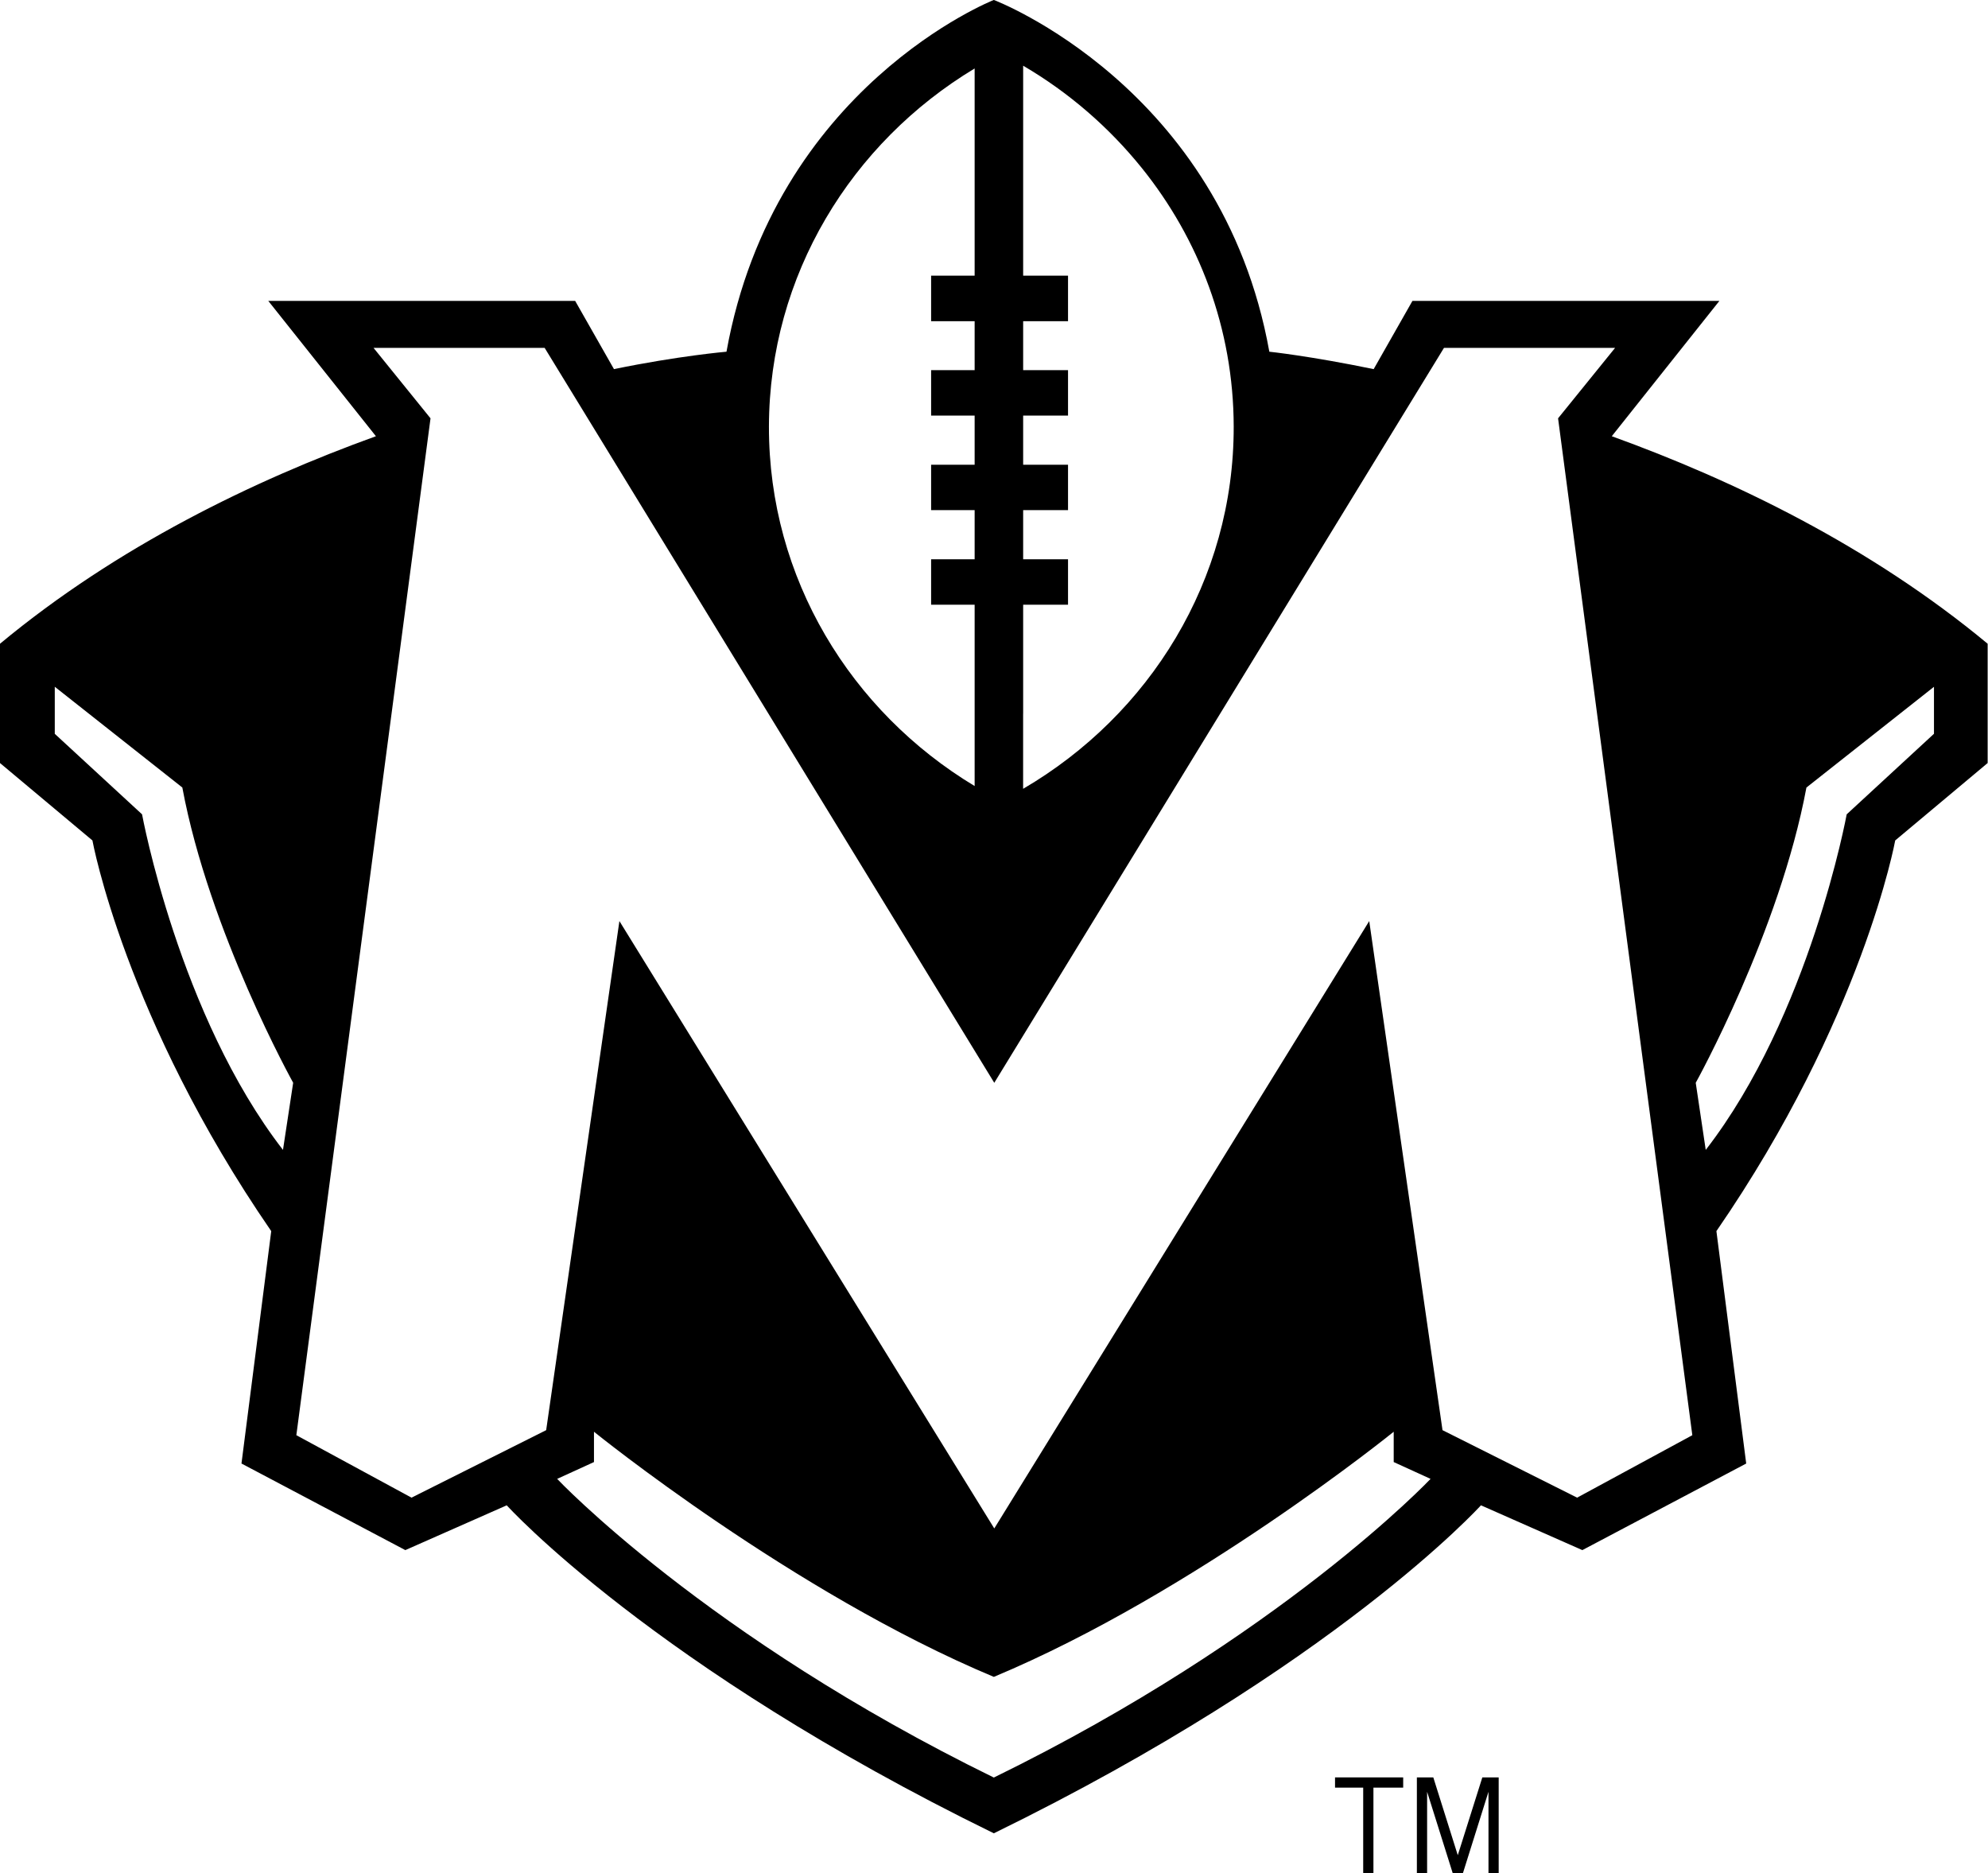 <?xml version="1.0" encoding="UTF-8" standalone="no"?>
<!DOCTYPE svg PUBLIC "-//W3C//DTD SVG 1.1//EN" "http://www.w3.org/Graphics/SVG/1.1/DTD/svg11.dtd">
<svg width="100%" height="100%" viewBox="0 0 5952 5607" version="1.1" xmlns="http://www.w3.org/2000/svg" xmlns:xlink="http://www.w3.org/1999/xlink" xml:space="preserve" xmlns:serif="http://www.serif.com/" style="fill-rule:evenodd;clip-rule:evenodd;stroke-linejoin:round;stroke-miterlimit:1.414;">
    <g transform="matrix(1,0,0,1,-24055.6,-61327.7)">
        <g transform="matrix(118.78,0,0,118.78,0,0)">
            <g>
                <path d="M236.173,561.365L236.883,561.365L236.883,563.516L237.141,563.516L237.141,561.365L237.891,561.365L237.891,561.107L236.173,561.107L236.173,561.365Z" style="fill-rule:nonzero;"/>
                <path d="M239.267,563.068L238.65,561.107L238.236,561.107L238.236,563.516L238.494,563.516L238.494,561.469L239.138,563.516L239.398,563.516L240.041,561.469L240.041,563.516L240.298,563.516L240.298,561.107L239.886,561.107L239.267,563.068Z" style="fill-rule:nonzero;"/>
                <path d="M243.149,527.307L245.861,523.897L238.124,523.897L237.147,525.616C235.529,525.282 234.517,525.177 234.517,525.177C233.316,518.489 227.573,516.312 227.573,516.312C227.573,516.312 222.039,518.49 220.834,525.177C220.834,525.177 219.616,525.282 217.998,525.616L217.02,523.897L209.285,523.897L211.998,527.307C208.917,528.42 205.48,530.082 202.522,532.537L202.522,535.543L204.852,537.494C204.852,537.494 205.669,541.982 209.359,547.34L208.609,553.197L212.739,555.379L215.295,554.25C215.295,554.25 218.965,558.309 227.573,562.516C236.181,558.309 239.851,554.25 239.851,554.25L242.407,555.379L246.537,553.197L245.786,547.34C249.477,541.983 250.293,537.494 250.293,537.494L252.623,535.543L252.623,532.537C249.665,530.082 246.228,528.42 243.149,527.307ZM228.312,534.299L228.312,531.553L229.443,531.553L229.443,530.408L228.312,530.408L228.312,529.17L229.443,529.17L229.443,528.025L228.312,528.025L228.312,526.787L229.443,526.787L229.443,525.642L228.312,525.642L228.312,524.408L229.443,524.408L229.443,523.26L228.312,523.26L228.312,517.969C229.462,518.643 230.47,519.516 231.296,520.539C232.745,522.334 233.614,524.598 233.619,527.062C233.626,530.939 231.494,534.332 228.311,536.193L228.311,534.299L228.312,534.299ZM227.089,518.039L227.089,523.26L225.992,523.26L225.992,524.408L227.089,524.408L227.089,525.642L225.992,525.642L225.992,526.787L227.089,526.787L227.089,528.025L225.992,528.025L225.992,529.17L227.089,529.17L227.089,530.408L225.992,530.408L225.992,531.553L227.089,531.553L227.089,536.123C223.972,534.246 221.898,530.889 221.904,527.062C221.913,523.248 223.985,519.908 227.089,518.039ZM209.655,545.293C207.035,541.91 206.103,536.836 206.103,536.836L203.903,534.807L203.903,533.621L207.118,536.16C207.794,539.795 209.912,543.601 209.912,543.601L209.655,545.293ZM227.573,561.111C220.311,557.558 216.566,553.584 216.566,553.584L217.494,553.16L217.494,552.396C217.494,552.396 222.511,556.459 227.573,558.574C232.635,556.459 237.652,552.396 237.652,552.396L237.652,553.16L238.581,553.584C238.58,553.584 234.833,557.559 227.573,561.111ZM242.275,554.057L238.882,552.356L237.035,539.526L227.584,554.833L218.135,539.526L216.289,552.356L212.895,554.057L209.992,552.483L213.374,526.856L211.938,525.081L216.251,525.081L227.584,543.602L238.919,525.081L243.232,525.081L241.795,526.856L245.179,552.483L242.275,554.057ZM251.269,534.807L249.07,536.836C249.07,536.836 248.139,541.91 245.517,545.293L245.265,543.602C245.265,543.602 247.378,539.795 248.055,536.161L251.27,533.622L251.27,534.807L251.269,534.807Z" style="fill-rule:nonzero;"/>
            </g>
        </g>
    </g>
</svg>
